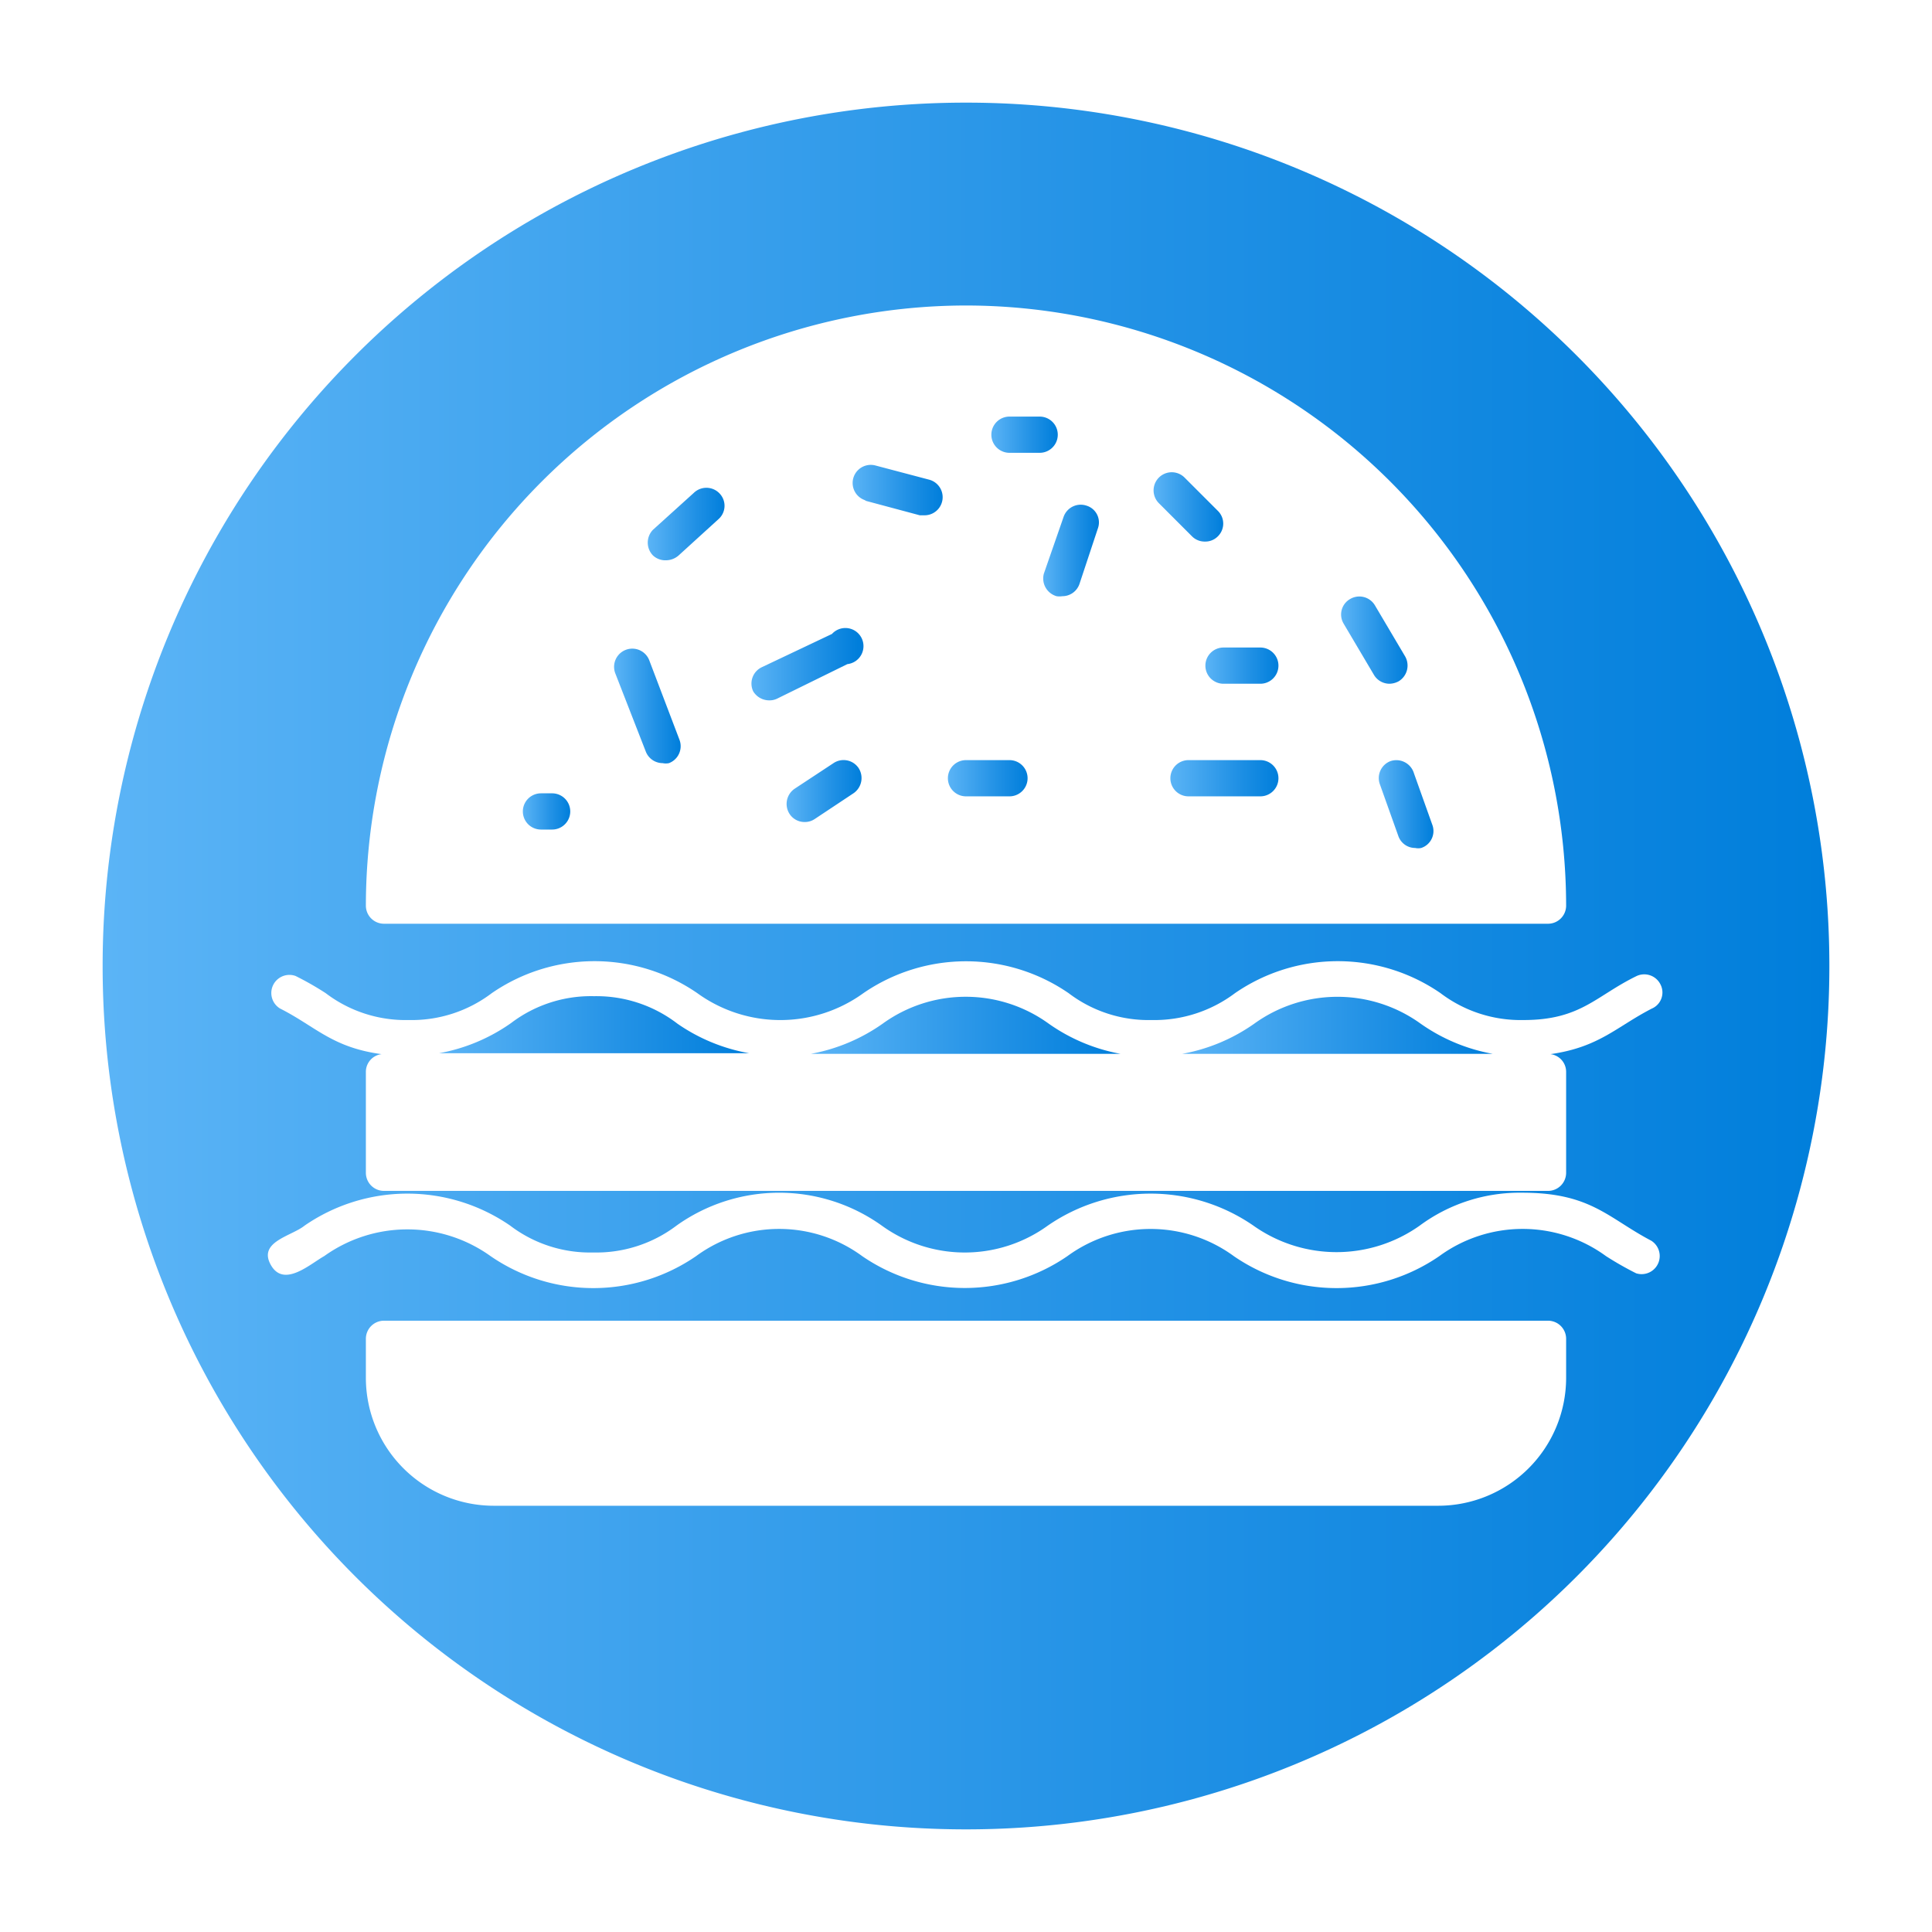 <?xml version="1.0" encoding="UTF-8" standalone="no"?> <svg xmlns="http://www.w3.org/2000/svg" xmlns:xlink="http://www.w3.org/1999/xlink" viewBox="0 0 64 64"><defs><style>.cls-1{fill:url(#linear-gradient);}.cls-2{fill:url(#linear-gradient-2);}.cls-3{fill:url(#linear-gradient-3);}.cls-4{fill:url(#linear-gradient-4);}.cls-5{fill:url(#linear-gradient-5);}.cls-6{fill:url(#linear-gradient-6);}.cls-7{fill:url(#linear-gradient-7);}.cls-8{fill:url(#linear-gradient-8);}.cls-9{fill:url(#linear-gradient-9);}.cls-10{fill:url(#linear-gradient-10);}.cls-11{fill:url(#linear-gradient-11);}.cls-12{fill:url(#linear-gradient-12);}.cls-13{fill:url(#linear-gradient-13);}.cls-14{fill:url(#linear-gradient-14);}.cls-15{fill:url(#linear-gradient-15);}.cls-16{fill:url(#linear-gradient-16);}.cls-17{fill:url(#linear-gradient-17);}.cls-18{fill:url(#linear-gradient-18);}</style><linearGradient id="linear-gradient" x1="39.16" y1="33.96" x2="49.45" y2="33.96" gradientUnits="userSpaceOnUse"><stop offset="0" stop-color="#5bb4f6"/><stop offset="0.61" stop-color="#2191e5"/><stop offset="1" stop-color="#007edb"/></linearGradient><linearGradient id="linear-gradient-2" x1="26.86" y1="33.96" x2="37.12" y2="33.96" xlink:href="#linear-gradient"/><linearGradient id="linear-gradient-3" x1="14.54" y1="33.96" x2="24.82" y2="33.96" xlink:href="#linear-gradient"/><linearGradient id="linear-gradient-4" x1="3.4" y1="32" x2="60.6" y2="32" xlink:href="#linear-gradient"/><linearGradient id="linear-gradient-5" x1="21.47" y1="17.35" x2="24.02" y2="17.35" xlink:href="#linear-gradient"/><linearGradient id="linear-gradient-6" x1="28.2" y1="16.24" x2="31.23" y2="16.24" xlink:href="#linear-gradient"/><linearGradient id="linear-gradient-7" x1="32.84" y1="14.41" x2="35.02" y2="14.41" xlink:href="#linear-gradient"/><linearGradient id="linear-gradient-8" x1="38.22" y1="16.79" x2="40.52" y2="16.79" xlink:href="#linear-gradient"/><linearGradient id="linear-gradient-9" x1="34.55" y1="18.26" x2="36.36" y2="18.26" xlink:href="#linear-gradient"/><linearGradient id="linear-gradient-10" x1="24.9" y1="22.05" x2="28.42" y2="22.05" xlink:href="#linear-gradient"/><linearGradient id="linear-gradient-11" x1="20.37" y1="23.36" x2="22.55" y2="23.36" xlink:href="#linear-gradient"/><linearGradient id="linear-gradient-12" x1="17.32" y1="26.88" x2="18.89" y2="26.88" xlink:href="#linear-gradient"/><linearGradient id="linear-gradient-13" x1="31.4" y1="25.78" x2="34.04" y2="25.78" xlink:href="#linear-gradient"/><linearGradient id="linear-gradient-14" x1="44.45" y1="21.2" x2="46.63" y2="21.2" xlink:href="#linear-gradient"/><linearGradient id="linear-gradient-15" x1="39.93" y1="22.05" x2="42.35" y2="22.05" xlink:href="#linear-gradient"/><linearGradient id="linear-gradient-16" x1="38.77" y1="25.78" x2="42.35" y2="25.78" xlink:href="#linear-gradient"/><linearGradient id="linear-gradient-17" x1="45.67" y1="26.63" x2="47.48" y2="26.63" xlink:href="#linear-gradient"/><linearGradient id="linear-gradient-18" x1="26.06" y1="26.2" x2="28.54" y2="26.2" xlink:href="#linear-gradient"/></defs><g id="Layer_3" data-name="Layer 3"><path class="cls-1" d="M47.06,33.91a4.71,4.71,0,0,0-5.51,0,6,6,0,0,1-2.39,1H49.45A6,6,0,0,1,47.06,33.91Z"/><path class="cls-2" d="M34.74,33.91a4.69,4.69,0,0,0-5.5,0,6,6,0,0,1-2.38,1H37.12A6,6,0,0,1,34.74,33.91Z"/><path class="cls-3" d="M22.44,33.91A4.4,4.4,0,0,0,19.68,33a4.37,4.37,0,0,0-2.75.89,6,6,0,0,1-2.39,1H24.82A6,6,0,0,1,22.44,33.91Z"/><path class="cls-4" d="M32,3.4h0A28.59,28.59,0,0,0,3.4,32h0A28.59,28.59,0,0,0,32,60.6h0A28.59,28.59,0,0,0,60.6,32h0A28.59,28.59,0,0,0,32,3.4Zm0,6.72A19.9,19.9,0,0,1,51.88,30a.6.6,0,0,1-.6.6H12.72a.6.6,0,0,1-.6-.6A19.9,19.9,0,0,1,32,10.12ZM51.88,45.65a4.24,4.24,0,0,1-4.23,4.23H16.35a4.24,4.24,0,0,1-4.23-4.23v-1.3a.6.6,0,0,1,.6-.6H51.28a.6.6,0,0,1,.6.6Zm2.32-3.47a10.81,10.81,0,0,1-1-.57,4.68,4.68,0,0,0-5.52,0,6,6,0,0,1-6.81,0,4.67,4.67,0,0,0-5.51,0,6,6,0,0,1-6.8,0,4.65,4.65,0,0,0-5.5,0,6,6,0,0,1-6.81,0,4.73,4.73,0,0,0-5.51,0c-.48.27-1.34,1.06-1.77.29s.69-.95,1.12-1.3a6,6,0,0,1,6.81,0,4.37,4.37,0,0,0,2.75.89,4.4,4.4,0,0,0,2.76-.89,5.85,5.85,0,0,1,6.8,0,4.69,4.69,0,0,0,5.5,0,6,6,0,0,1,6.81,0,4.76,4.76,0,0,0,5.51,0,5.57,5.57,0,0,1,3.4-1.09c2.27,0,2.84.84,4.27,1.59A.6.6,0,0,1,54.2,42.18Zm.52-8.77c-1.17.6-1.74,1.28-3.36,1.51a.59.59,0,0,1,.52.59v3.34a.6.6,0,0,1-.6.6H12.72a.6.6,0,0,1-.6-.6V35.51a.59.59,0,0,1,.52-.59C11,34.7,10.45,34,9.28,33.41a.6.6,0,0,1,.51-1.08,10,10,0,0,1,1,.57,4.37,4.37,0,0,0,2.75.89,4.39,4.39,0,0,0,2.75-.89,6,6,0,0,1,6.81,0,4.69,4.69,0,0,0,5.5,0,6,6,0,0,1,6.8,0,4.37,4.37,0,0,0,2.75.89,4.44,4.44,0,0,0,2.76-.89,6,6,0,0,1,6.81,0,4.39,4.39,0,0,0,2.75.89c1.9,0,2.39-.8,3.75-1.46a.6.6,0,0,1,.79.29A.58.58,0,0,1,54.72,33.41Z"/><path class="cls-5" d="M22.07,18.56a.64.64,0,0,0,.41-.16l1.34-1.22a.59.59,0,0,0,0-.85.6.6,0,0,0-.84,0l-1.35,1.22a.61.61,0,0,0,0,.85A.6.6,0,0,0,22.07,18.56Z"/><path class="cls-6" d="M28.64,16.58l1.83.49.16,0a.6.6,0,0,0,.15-1.18L29,15.42a.6.6,0,0,0-.31,1.16Z"/><path class="cls-7" d="M33.44,15h1a.6.6,0,1,0,0-1.2h-1a.6.6,0,1,0,0,1.2Z"/><path class="cls-8" d="M39.49,17.77a.59.59,0,0,0,.43.17.58.58,0,0,0,.42-.17.59.59,0,0,0,0-.85l-1.1-1.1a.6.6,0,1,0-.85.85Z"/><path class="cls-9" d="M35,19.75a.63.63,0,0,0,.19,0,.6.6,0,0,0,.57-.41l.61-1.84a.58.58,0,0,0-.38-.75.6.6,0,0,0-.76.38L34.58,19A.61.61,0,0,0,35,19.75Z"/><path class="cls-10" d="M25.5,23.2a.57.57,0,0,0,.25-.06L28.07,22A.6.6,0,1,0,27.56,21l-2.32,1.1a.6.6,0,0,0-.29.8A.62.62,0,0,0,25.5,23.2Z"/><path class="cls-11" d="M21.39,24.89a.6.6,0,0,0,.56.39.52.52,0,0,0,.21,0,.6.6,0,0,0,.35-.77l-1-2.63a.6.6,0,0,0-1.13.42Z"/><path class="cls-12" d="M17.92,27.48h.37a.6.6,0,0,0,0-1.2h-.37a.6.6,0,0,0,0,1.2Z"/><path class="cls-13" d="M32,26.38h1.44a.6.6,0,0,0,0-1.2H32a.6.6,0,1,0,0,1.2Z"/><path class="cls-14" d="M45.51,22.35a.6.6,0,0,0,.52.3.67.67,0,0,0,.3-.08.61.61,0,0,0,.22-.82l-1-1.69a.6.6,0,0,0-.82-.22.59.59,0,0,0-.22.82Z"/><path class="cls-15" d="M39.93,22.05a.6.6,0,0,0,.6.6h1.22a.6.6,0,0,0,0-1.2H40.53A.6.6,0,0,0,39.93,22.05Z"/><path class="cls-16" d="M41.75,25.18H39.37a.6.6,0,1,0,0,1.2h2.38a.6.6,0,1,0,0-1.2Z"/><path class="cls-17" d="M46.07,25.21a.6.6,0,0,0-.36.77l.61,1.71a.59.59,0,0,0,.56.4.45.45,0,0,0,.2,0,.59.59,0,0,0,.37-.76l-.61-1.71A.61.61,0,0,0,46.07,25.21Z"/><path class="cls-18" d="M27.61,25.28l-1.29.85a.61.61,0,0,0-.16.84.59.59,0,0,0,.5.26.58.58,0,0,0,.33-.1l1.28-.85a.61.61,0,0,0,.17-.84A.6.6,0,0,0,27.61,25.28Z"/></g></svg>